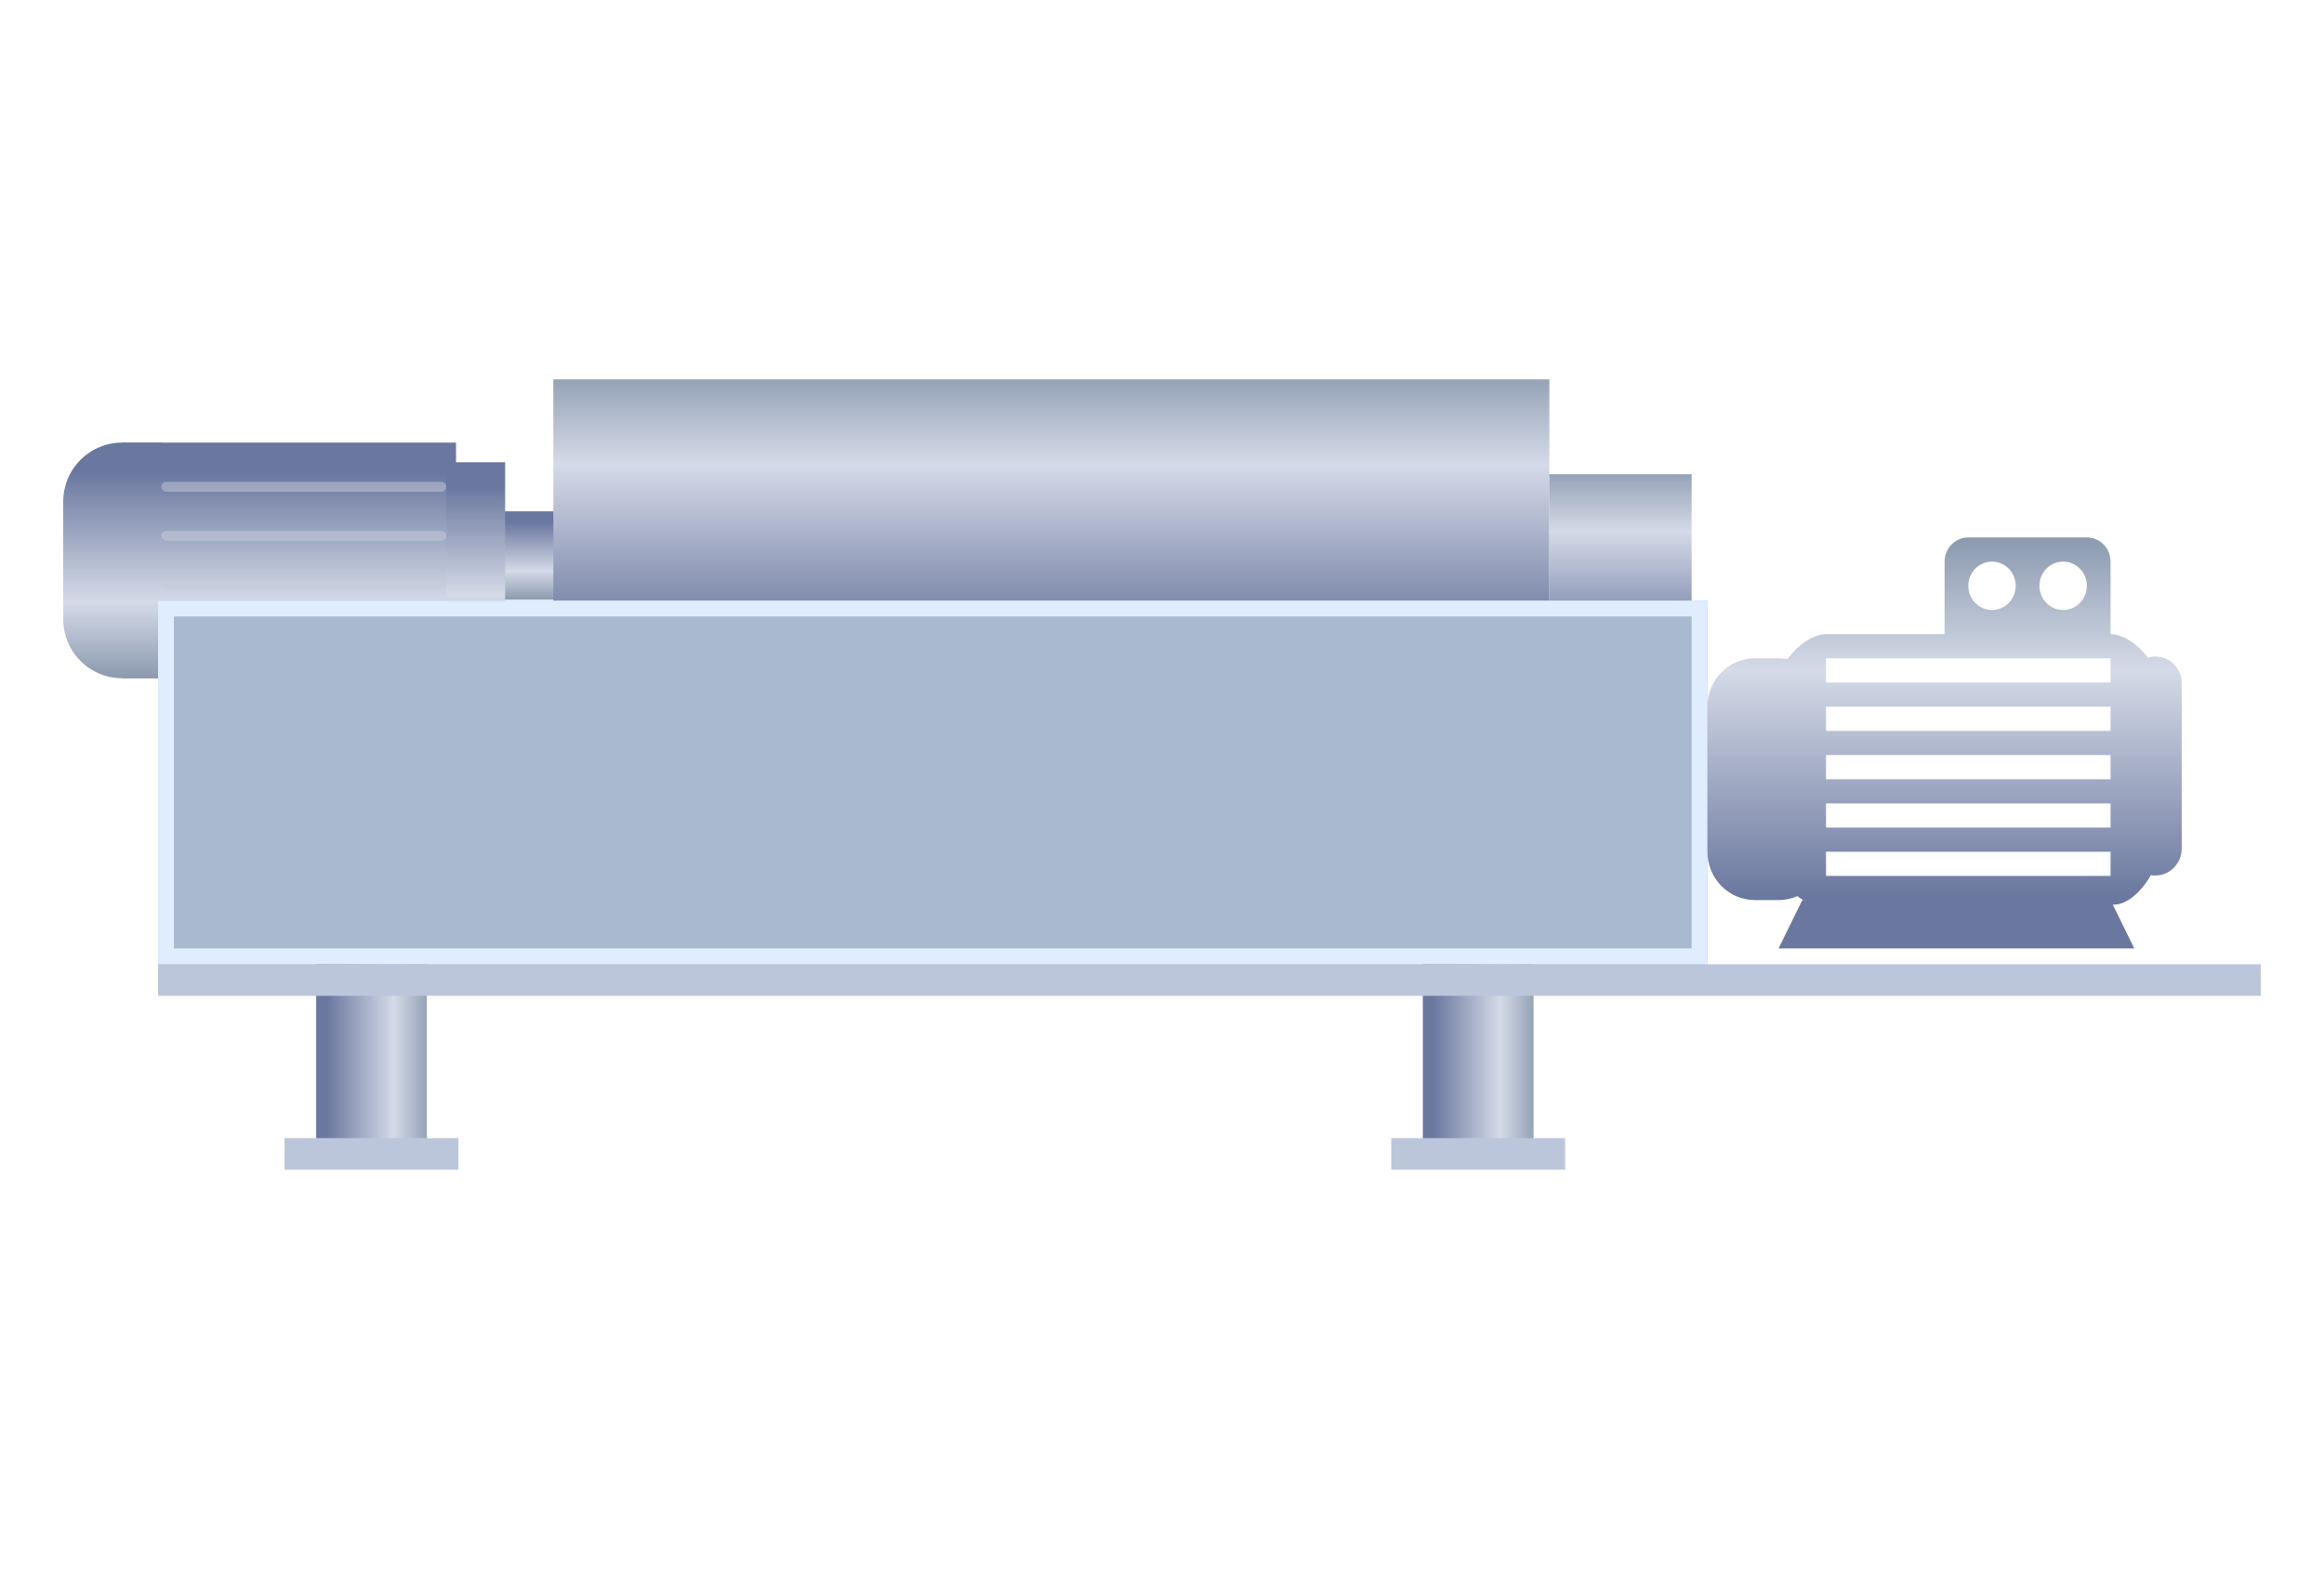 <svg width="147" height="100" viewBox="0 0 147 100" fill="none" xmlns="http://www.w3.org/2000/svg">
<path d="M8.969 37.938L36.298 37.938L36.298 32.348L8.969 32.348L8.969 37.938Z" fill="url(#paint0_linear_49_1327)"/>
<path d="M7.727 42.907L28.845 42.907L28.845 28L7.727 28L7.727 42.907Z" fill="url(#paint1_linear_49_1327)"/>
<path d="M28.224 41.664L31.951 41.664L31.951 29.242L28.224 29.242L28.224 41.664Z" fill="url(#paint2_linear_49_1327)"/>
<path d="M10.211 42.907L7.727 42.907C6.739 42.907 5.791 42.514 5.092 41.815C4.393 41.116 4 40.168 4 39.18L4 31.727C4 30.738 4.393 29.79 5.092 29.091C5.791 28.392 6.739 28 7.727 28L10.211 28L10.211 42.907Z" fill="url(#paint3_linear_49_1327)"/>
<g filter="url(#filter0_d_49_1327)">
<g opacity="0.502">
<path d="M27.292 40.112L9.901 40.112L27.292 40.112Z" stroke="#C8CCDA" stroke-width="0.621" stroke-linejoin="round"/>
</g>
</g>
<g filter="url(#filter1_d_49_1327)">
<g opacity="0.502">
<path d="M27.292 33.9L9.901 33.9L27.292 33.9Z" stroke="#C8CCDA" stroke-width="0.621" stroke-linejoin="round"/>
</g>
</g>
<g filter="url(#filter2_d_49_1327)">
<g opacity="0.502">
<path d="M27.292 37.006L9.901 37.006L27.292 37.006Z" stroke="#C8CCDA" stroke-width="0.621" stroke-linejoin="round"/>
</g>
</g>
<g filter="url(#filter3_d_49_1327)">
<g opacity="0.502">
<path d="M27.292 30.795L9.901 30.795L27.292 30.795Z" stroke="#C8CCDA" stroke-width="0.621" stroke-linejoin="round"/>
</g>
</g>
<path d="M35 42L35 24L98 24L98 42L35 42Z" fill="url(#paint4_linear_49_1327)"/>
<path d="M98 42L98 30L107 30L107 42L98 42Z" fill="url(#paint5_linear_49_1327)"/>
<path d="M90 42H97V73H90V42Z" fill="url(#paint6_linear_49_1327)"/>
<g filter="url(#filter4_d_49_1327)">
<path d="M88 73H99V75H88V73Z" fill="#BCC6DB"/>
</g>
<path d="M20 42H27V73H20V42Z" fill="url(#paint7_linear_49_1327)"/>
<g filter="url(#filter5_d_49_1327)">
<path d="M18 73H29V75H18V73Z" fill="#BCC6DB"/>
</g>
<g filter="url(#filter6_i_49_1327)">
<path d="M10 38H108V61H10V38Z" fill="#A9BAD0"/>
</g>
<path d="M10.5 38.5H107.5V60.5H10.5V38.5Z" stroke="#DFEDFF" stroke-miterlimit="10"/>
<g filter="url(#filter7_d_49_1327)">
<path d="M10 60H143V62H10V60Z" fill="#BCC6DB"/>
</g>
<path d="M111 41.648H112.5C112.693 41.648 112.881 41.666 113.065 41.702C113.672 40.844 114.662 40.118 115.5 40.118H123V35.53C123 34.684 123.671 34 124.5 34H132C132.829 34 133.5 34.684 133.5 35.53V40.118C134.306 40.118 135.252 40.788 135.861 41.603C136.011 41.558 136.169 41.534 136.333 41.534C137.253 41.531 138 42.293 138 43.231V53.684C138 54.623 137.253 55.384 136.333 55.384C136.23 55.384 136.134 55.378 136.046 55.363C135.51 56.337 134.578 57.231 133.714 57.231H133.641L135 60H112.5L114 56.941H114.062C113.933 56.869 113.81 56.785 113.689 56.69C113.323 56.851 112.922 56.941 112.5 56.941H111C109.342 56.941 108 55.573 108 53.882V44.707C108 43.016 109.342 41.648 111 41.648ZM126 35.53C125.171 35.53 124.5 36.214 124.5 37.059C124.5 37.905 125.171 38.589 126 38.589C126.829 38.589 127.5 37.905 127.5 37.059C127.5 36.214 126.829 35.53 126 35.53ZM130.5 35.53C129.671 35.53 129 36.214 129 37.059C129 37.905 129.671 38.589 130.5 38.589C131.329 38.589 132 37.905 132 37.059C132 36.214 131.329 35.53 130.5 35.53ZM115.5 55.414H133.5V53.885H115.5V55.414ZM115.5 52.355H133.5V50.825H115.5V52.355ZM115.5 49.296H133.5V47.766H115.5V49.296ZM115.5 46.237H133.5V44.707H115.5V46.237ZM115.5 43.178H133.5V41.648H115.5V43.178Z" fill="url(#paint8_linear_49_1327)"/>
<defs>
<filter id="filter0_d_49_1327" x="9.59" y="39.801" width="18.633" height="0.621" filterUnits="userSpaceOnUse" color-interpolation-filters="sRGB">
<feFlood flood-opacity="0" result="BackgroundImageFix"/>
<feColorMatrix in="SourceAlpha" type="matrix" values="0 0 0 0 0 0 0 0 0 0 0 0 0 0 0 0 0 0 127 0" result="hardAlpha"/>
<feOffset dx="0.621"/>
<feColorMatrix type="matrix" values="0 0 0 0 0.016 0 0 0 0 0.271 0 0 0 0 0.38 0 0 0 0.549 0"/>
<feBlend mode="normal" in2="BackgroundImageFix" result="effect1_dropShadow_49_1327"/>
<feBlend mode="normal" in="SourceGraphic" in2="effect1_dropShadow_49_1327" result="shape"/>
</filter>
<filter id="filter1_d_49_1327" x="9.59" y="33.59" width="18.633" height="0.621" filterUnits="userSpaceOnUse" color-interpolation-filters="sRGB">
<feFlood flood-opacity="0" result="BackgroundImageFix"/>
<feColorMatrix in="SourceAlpha" type="matrix" values="0 0 0 0 0 0 0 0 0 0 0 0 0 0 0 0 0 0 127 0" result="hardAlpha"/>
<feOffset dx="0.621"/>
<feColorMatrix type="matrix" values="0 0 0 0 0.016 0 0 0 0 0.271 0 0 0 0 0.38 0 0 0 0.549 0"/>
<feBlend mode="normal" in2="BackgroundImageFix" result="effect1_dropShadow_49_1327"/>
<feBlend mode="normal" in="SourceGraphic" in2="effect1_dropShadow_49_1327" result="shape"/>
</filter>
<filter id="filter2_d_49_1327" x="9.59" y="36.695" width="18.633" height="0.621" filterUnits="userSpaceOnUse" color-interpolation-filters="sRGB">
<feFlood flood-opacity="0" result="BackgroundImageFix"/>
<feColorMatrix in="SourceAlpha" type="matrix" values="0 0 0 0 0 0 0 0 0 0 0 0 0 0 0 0 0 0 127 0" result="hardAlpha"/>
<feOffset dx="0.621"/>
<feColorMatrix type="matrix" values="0 0 0 0 0.016 0 0 0 0 0.271 0 0 0 0 0.38 0 0 0 0.549 0"/>
<feBlend mode="normal" in2="BackgroundImageFix" result="effect1_dropShadow_49_1327"/>
<feBlend mode="normal" in="SourceGraphic" in2="effect1_dropShadow_49_1327" result="shape"/>
</filter>
<filter id="filter3_d_49_1327" x="9.59" y="30.484" width="18.633" height="0.621" filterUnits="userSpaceOnUse" color-interpolation-filters="sRGB">
<feFlood flood-opacity="0" result="BackgroundImageFix"/>
<feColorMatrix in="SourceAlpha" type="matrix" values="0 0 0 0 0 0 0 0 0 0 0 0 0 0 0 0 0 0 127 0" result="hardAlpha"/>
<feOffset dx="0.621"/>
<feColorMatrix type="matrix" values="0 0 0 0 0.016 0 0 0 0 0.271 0 0 0 0 0.38 0 0 0 0.549 0"/>
<feBlend mode="normal" in2="BackgroundImageFix" result="effect1_dropShadow_49_1327"/>
<feBlend mode="normal" in="SourceGraphic" in2="effect1_dropShadow_49_1327" result="shape"/>
</filter>
<filter id="filter4_d_49_1327" x="86" y="70" width="15" height="6" filterUnits="userSpaceOnUse" color-interpolation-filters="sRGB">
<feFlood flood-opacity="0" result="BackgroundImageFix"/>
<feColorMatrix in="SourceAlpha" type="matrix" values="0 0 0 0 0 0 0 0 0 0 0 0 0 0 0 0 0 0 127 0" result="hardAlpha"/>
<feOffset dy="-1"/>
<feGaussianBlur stdDeviation="1"/>
<feComposite in2="hardAlpha" operator="out"/>
<feColorMatrix type="matrix" values="0 0 0 0 0.016 0 0 0 0 0.271 0 0 0 0 0.38 0 0 0 0.55 0"/>
<feBlend mode="normal" in2="BackgroundImageFix" result="effect1_dropShadow_49_1327"/>
<feBlend mode="normal" in="SourceGraphic" in2="effect1_dropShadow_49_1327" result="shape"/>
</filter>
<filter id="filter5_d_49_1327" x="16" y="70" width="15" height="6" filterUnits="userSpaceOnUse" color-interpolation-filters="sRGB">
<feFlood flood-opacity="0" result="BackgroundImageFix"/>
<feColorMatrix in="SourceAlpha" type="matrix" values="0 0 0 0 0 0 0 0 0 0 0 0 0 0 0 0 0 0 127 0" result="hardAlpha"/>
<feOffset dy="-1"/>
<feGaussianBlur stdDeviation="1"/>
<feComposite in2="hardAlpha" operator="out"/>
<feColorMatrix type="matrix" values="0 0 0 0 0.016 0 0 0 0 0.271 0 0 0 0 0.38 0 0 0 0.55 0"/>
<feBlend mode="normal" in2="BackgroundImageFix" result="effect1_dropShadow_49_1327"/>
<feBlend mode="normal" in="SourceGraphic" in2="effect1_dropShadow_49_1327" result="shape"/>
</filter>
<filter id="filter6_i_49_1327" x="10" y="38" width="98" height="23" filterUnits="userSpaceOnUse" color-interpolation-filters="sRGB">
<feFlood flood-opacity="0" result="BackgroundImageFix"/>
<feBlend mode="normal" in="SourceGraphic" in2="BackgroundImageFix" result="shape"/>
<feColorMatrix in="SourceAlpha" type="matrix" values="0 0 0 0 0 0 0 0 0 0 0 0 0 0 0 0 0 0 127 0" result="hardAlpha"/>
<feOffset/>
<feGaussianBlur stdDeviation="3"/>
<feComposite in2="hardAlpha" operator="arithmetic" k2="-1" k3="1"/>
<feColorMatrix type="matrix" values="0 0 0 0 0.016 0 0 0 0 0.271 0 0 0 0 0.38 0 0 0 1 0"/>
<feBlend mode="normal" in2="shape" result="effect1_innerShadow_49_1327"/>
</filter>
<filter id="filter7_d_49_1327" x="8" y="59" width="137" height="6" filterUnits="userSpaceOnUse" color-interpolation-filters="sRGB">
<feFlood flood-opacity="0" result="BackgroundImageFix"/>
<feColorMatrix in="SourceAlpha" type="matrix" values="0 0 0 0 0 0 0 0 0 0 0 0 0 0 0 0 0 0 127 0" result="hardAlpha"/>
<feOffset dy="1"/>
<feGaussianBlur stdDeviation="1"/>
<feComposite in2="hardAlpha" operator="out"/>
<feColorMatrix type="matrix" values="0 0 0 0 0.016 0 0 0 0 0.271 0 0 0 0 0.38 0 0 0 0.55 0"/>
<feBlend mode="normal" in2="BackgroundImageFix" result="effect1_dropShadow_49_1327"/>
<feBlend mode="normal" in="SourceGraphic" in2="effect1_dropShadow_49_1327" result="shape"/>
</filter>
<linearGradient id="paint0_linear_49_1327" x1="22.634" y1="32.348" x2="22.634" y2="37.938" gradientUnits="userSpaceOnUse">
<stop stop-color="#6A779E"/>
<stop offset="0.122" stop-color="#6A779E"/>
<stop offset="0.677" stop-color="#D4DAE7"/>
<stop offset="1" stop-color="#8B9AAF"/>
</linearGradient>
<linearGradient id="paint1_linear_49_1327" x1="18.286" y1="28" x2="18.286" y2="42.907" gradientUnits="userSpaceOnUse">
<stop stop-color="#6A779E"/>
<stop offset="0.122" stop-color="#6A779E"/>
<stop offset="0.677" stop-color="#D4DAE7"/>
<stop offset="1" stop-color="#8B9AAF"/>
</linearGradient>
<linearGradient id="paint2_linear_49_1327" x1="30.087" y1="29.242" x2="30.087" y2="41.664" gradientUnits="userSpaceOnUse">
<stop stop-color="#6A779E"/>
<stop offset="0.122" stop-color="#6A779E"/>
<stop offset="0.677" stop-color="#D4DAE7"/>
<stop offset="1" stop-color="#8B9AAF"/>
</linearGradient>
<linearGradient id="paint3_linear_49_1327" x1="7.106" y1="28" x2="7.106" y2="42.907" gradientUnits="userSpaceOnUse">
<stop stop-color="#6A779E"/>
<stop offset="0.122" stop-color="#6A779E"/>
<stop offset="0.677" stop-color="#D4DAE7"/>
<stop offset="1" stop-color="#8B9AAF"/>
</linearGradient>
<linearGradient id="paint4_linear_49_1327" x1="69.595" y1="42.705" x2="69.595" y2="23.13" gradientUnits="userSpaceOnUse">
<stop offset="0.12" stop-color="#6A779E"/>
<stop offset="0.68" stop-color="#D4DAE7"/>
<stop offset="1" stop-color="#8B9AAF"/>
</linearGradient>
<linearGradient id="paint5_linear_49_1327" x1="102.942" y1="42.47" x2="102.942" y2="29.42" gradientUnits="userSpaceOnUse">
<stop offset="0.12" stop-color="#6A779E"/>
<stop offset="0.68" stop-color="#D4DAE7"/>
<stop offset="1" stop-color="#8B9AAF"/>
</linearGradient>
<linearGradient id="paint6_linear_49_1327" x1="89.726" y1="59.023" x2="97.338" y2="59.023" gradientUnits="userSpaceOnUse">
<stop offset="0.12" stop-color="#6A779E"/>
<stop offset="0.68" stop-color="#D4DAE7"/>
<stop offset="1" stop-color="#8B9AAF"/>
</linearGradient>
<linearGradient id="paint7_linear_49_1327" x1="19.726" y1="59.023" x2="27.338" y2="59.023" gradientUnits="userSpaceOnUse">
<stop offset="0.12" stop-color="#6A779E"/>
<stop offset="0.68" stop-color="#D4DAE7"/>
<stop offset="1" stop-color="#8B9AAF"/>
</linearGradient>
<linearGradient id="paint8_linear_49_1327" x1="123" y1="60" x2="123" y2="34" gradientUnits="userSpaceOnUse">
<stop stop-color="#6A779E"/>
<stop offset="0.122" stop-color="#6A779E"/>
<stop offset="0.677" stop-color="#D4DAE7"/>
<stop offset="1" stop-color="#8B9AAF"/>
</linearGradient>
</defs>
</svg>
